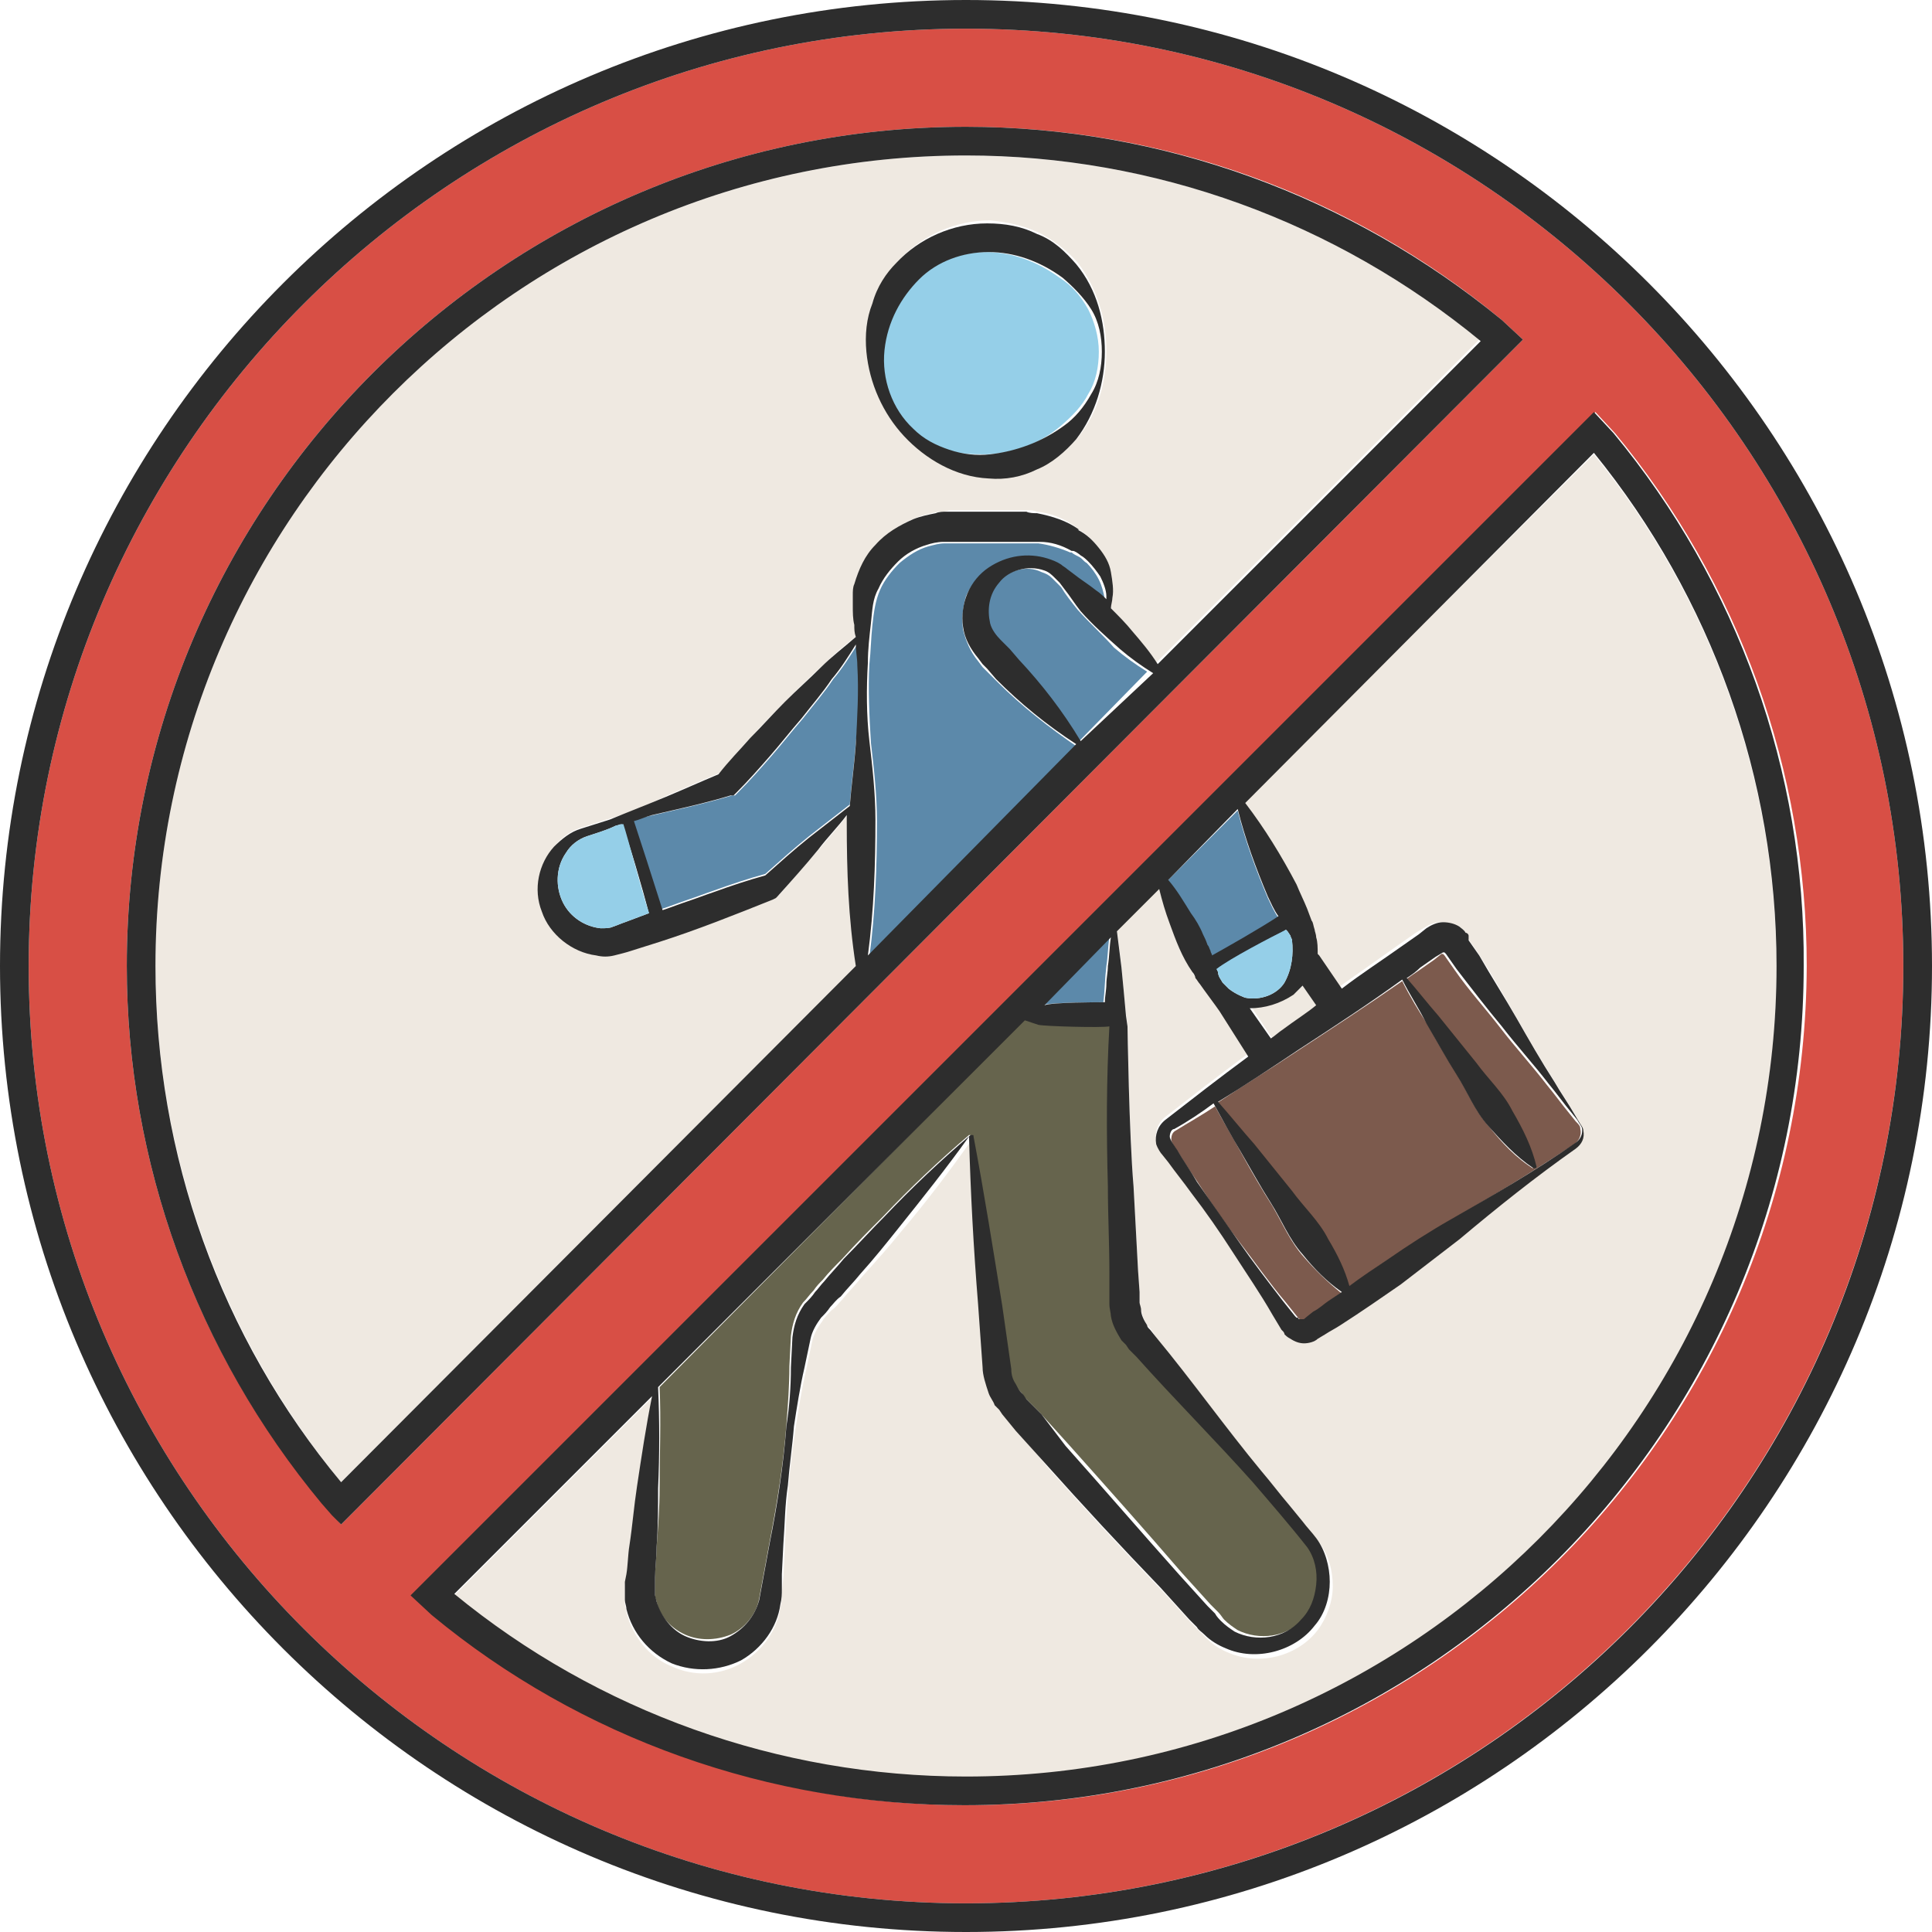 <?xml version="1.0" encoding="utf-8"?>
<!-- Generator: Adobe Illustrator 24.1.2, SVG Export Plug-In . SVG Version: 6.00 Build 0)  -->
<svg version="1.1" id="Layer_1" xmlns="http://www.w3.org/2000/svg" xmlns:xlink="http://www.w3.org/1999/xlink" x="0px" y="0px"
	 viewBox="0 0 128 128" style="enable-background:new 0 0 128 128;" xml:space="preserve">
<style type="text/css">
	.st0{fill:#5C89AA;}
	.st1{fill:#EFE9E1;}
	.st2{fill:#95CFE8;}
	.st3{fill:#7C5A4D;}
	.st4{fill:#66644D;}
	.st5{fill:#D84F45;}
	.st6{fill:#2D2D2D;}
</style>
<g>
	<path class="st0" d="M56.7,49.2c-0.1,1.4-0.3,2.8-0.4,4.1c-0.9,0.7-1.8,1.4-2.7,2.1c-1,0.8-2,1.7-2.9,2.5c-1.1,0.3-2.3,0.7-3.4,1.1
		c-0.6,0.2-1.1,0.4-1.7,0.6c-0.6,0.2-1.1,0.4-1.7,0.6v0c-0.2,0.1-0.5,0.2-0.7,0.2L43,60.5c-0.4-1.6-1.4-5.1-1.8-5.9
		c-0.1,0-0.3,0.1-0.5,0.1c0.4-0.1,0.9-0.3,1.3-0.4c0,0,0,0,0,0c0.4-0.1,0.8-0.2,1.3-0.3c0.4-0.1,0.9-0.2,1.3-0.3
		c1.3-0.3,2.6-0.6,3.9-1l0.2,0l0.2-0.2c0.8-0.8,1.5-1.6,2.2-2.4c0.7-0.8,1.4-1.7,2.1-2.5c0.7-0.9,1.4-1.7,2-2.6
		c0.6-0.7,1.1-1.5,1.6-2.3c0,0.5,0.1,0.9,0.1,1.4C56.9,45.7,56.9,47.5,56.7,49.2z"/>
	<path class="st0" d="M85.1,61.7c-1,0.5-3.6,1.9-4.6,2.6l-0.2-0.6c-0.1-0.2-0.1-0.4-0.2-0.6c-0.1-0.2-0.1-0.3-0.2-0.4
		c-0.1-0.3-0.2-0.5-0.3-0.7c-0.2-0.5-0.5-1-0.8-1.4c-0.5-0.8-0.9-1.5-1.5-2.2l4.7-4.7c0.5,2,1.2,3.9,2,5.8c0.2,0.4,0.4,0.9,0.7,1.3
		c0,0.1,0.1,0.2,0.1,0.2L85.1,61.7z"/>
	<path class="st1" d="M10.3,64c0,12.5,4.4,24.6,12.3,34.2l34.3-34.4c-0.5-3.2-0.6-6.3-0.6-9.5c0-0.2,0-0.3,0-0.5
		c-0.6,0.8-1.3,1.6-1.9,2.3c-0.9,1-1.8,2.1-2.7,3.1l-0.1,0.1l-0.2,0.1c-2.5,1-5,2-7.5,2.8L42,62.9c-0.3,0.1-0.7,0.2-1.1,0.3
		c-0.4,0.1-0.8,0.1-1.2,0C38,63,36.5,61.9,36,60.3c-0.6-1.5-0.2-3.2,0.8-4.3c0.5-0.6,1.1-1,1.8-1.2l1.9-0.6c1.3-0.4,2.5-0.9,3.7-1.5
		c1.2-0.5,2.3-1,3.5-1.5c0.7-0.8,1.3-1.6,2.1-2.4c0.7-0.8,1.5-1.6,2.3-2.4c0.8-0.8,1.6-1.6,2.4-2.3c0.7-0.7,1.5-1.4,2.3-2
		c0-0.3,0-0.5,0-0.8c0-0.4-0.1-0.9-0.1-1.3c0-0.2,0-0.5,0-0.7c0-0.2,0.1-0.5,0.1-0.7c0.2-0.9,0.7-1.8,1.4-2.6
		c0.7-0.7,1.5-1.3,2.5-1.7c0.5-0.2,1-0.3,1.5-0.4c0.2,0,0.5,0,0.7-0.1c0.2,0,0.4,0,0.6,0c0.9,0,1.7,0,2.6,0l1.3,0l0.6,0
		c0.2,0,0.5,0,0.7,0.1c1,0.1,1.9,0.5,2.7,1.1l-0.1,0c0.6,0.3,1,0.7,1.4,1.2c0.4,0.5,0.7,1,0.8,1.6c0.2,0.6,0.2,1.1,0.1,1.7
		c0,0.2-0.1,0.5-0.1,0.7c0.5,0.5,1,1,1.4,1.5c0.6,0.7,1.1,1.4,1.7,2.2l21.4-21.4C88.5,14.7,76.5,10.3,64,10.3
		C34.4,10.3,10.3,34.4,10.3,64z M68.8,15.4c1,0.5,1.9,1.2,2.6,2c1.3,1.7,1.9,3.8,1.9,5.8c0,2-0.5,4.1-1.9,5.8
		c-0.7,0.8-1.6,1.5-2.6,2c-1,0.5-2.1,0.6-3.2,0.6c-2.2-0.1-4.2-1.3-5.6-2.8c-1.4-1.5-2.3-3.5-2.5-5.6c-0.1-1.1,0-2.2,0.4-3.2
		c0.4-1,1-2,1.7-2.8c1.5-1.6,3.7-2.6,6-2.6C66.6,14.7,67.7,14.9,68.8,15.4z"/>
	<path class="st2" d="M60.3,28.4c0.7,0.6,1.6,1.1,2.4,1.4c0.9,0.3,1.8,0.3,2.7,0.3c1.8-0.1,3.5-0.7,4.9-1.9c0.7-0.6,1.4-1.3,1.8-2.1
		c0.5-0.8,0.7-1.8,0.7-2.8c0-1-0.3-2-0.7-2.8c-0.5-0.9-1.1-1.6-1.9-2.1c-1.5-1.1-3.2-1.7-4.9-1.7c-1.7,0-3.4,0.7-4.7,1.8
		c-1.3,1.2-2.2,2.9-2.3,4.7C58.2,25.1,58.9,27.1,60.3,28.4z"/>
	<path class="st0" d="M65.4,44.5l-0.3-0.3l-0.3-0.4c-0.5-0.6-0.8-1.3-1-2.1c-0.1-0.8,0-1.5,0.2-2.2c0.3-0.7,0.8-1.3,1.4-1.7
		c1.2-0.8,2.6-0.9,3.9-0.6c0.3,0.1,0.6,0.2,0.9,0.4c0.2,0.1,0.3,0.2,0.4,0.3l0.4,0.3c0.5,0.4,1,0.7,1.5,1.1c0.2,0.2,0.4,0.4,0.7,0.6
		c0-0.1,0-0.1,0-0.2c-0.1-0.5-0.2-0.9-0.4-1.3c-0.2-0.4-0.5-0.8-0.8-1.1c-0.2-0.1-0.3-0.3-0.5-0.4c-0.2-0.1-0.4-0.2-0.5-0.3l-0.1,0
		c-0.7-0.3-1.4-0.5-2.1-0.6c-0.2,0-0.3,0-0.6,0l-0.6,0l-1.3,0c-0.9,0-1.7,0-2.6,0c-0.2,0-0.4,0-0.6,0l-0.5,0c-0.4,0-0.7,0.1-1.1,0.2
		c-0.7,0.2-1.3,0.6-1.9,1.1c-0.5,0.5-1,1.1-1.3,1.8c-0.3,0.7-0.4,1.4-0.5,2.3c-0.1,0.9-0.1,1.7-0.2,2.6c-0.1,1.7,0,3.5,0.1,5.2
		c0.2,1.7,0.4,3.5,0.4,5.2c0,3-0.1,6-0.5,9l13.8-13.9c-1.9-1.3-3.7-2.7-5.3-4.3L65.4,44.5z"/>
	<path class="st0" d="M71.4,40.4c-0.4-0.5-0.8-1-1.1-1.5L70,38.6c-0.1-0.1-0.2-0.2-0.3-0.3c-0.2-0.2-0.4-0.3-0.7-0.4
		c-1-0.5-2.3-0.1-3,0.8c-0.7,0.8-0.8,1.9-0.6,2.7c0.1,0.4,0.4,0.8,0.7,1.1l0.3,0.3l0.3,0.3l0.6,0.7c1.5,1.7,2.9,3.5,4.1,5.4l4.6-4.7
		c-0.8-0.5-1.5-1-2.2-1.6C73.1,42.1,72.2,41.3,71.4,40.4z"/>
	<path class="st3" d="M101.7,77.5C101.7,77.5,101.6,77.5,101.7,77.5c-1.3-0.8-2.2-1.8-3-2.8c-0.9-1-1.4-2.2-2.1-3.4
		c-0.7-1.1-1.4-2.3-2-3.4C94,67,93.4,66,92.9,65c-2.3,1.6-4.6,3.1-6.9,4.6c-1.8,1.2-3.6,2.3-5.4,3.5c0.8,0.9,1.6,1.9,2.4,2.8
		c0.8,1,1.7,2.1,2.5,3.1c0.8,1,1.8,2,2.4,3.2c0.5,1,1,2,1.4,3.1c0.9-0.6,1.7-1.2,2.6-1.8c1.4-0.9,2.7-1.7,4.1-2.6
		c2.8-1.6,5.6-3.3,8.3-5.1c0.3-0.2,0.5-0.6,0.4-1c0-0.2-0.1-0.3-0.3-0.5l-0.4-0.5c-0.5-0.6-1-1.3-1.5-1.9c-1-1.3-2.1-2.5-3.1-3.8
		c-1-1.3-2.1-2.5-3-3.8l-0.7-1l-0.1-0.1c0,0,0,0,0,0c0,0,0,0,0,0c0,0,0,0,0,0c0,0,0,0-0.1,0l-0.5,0.4l-1,0.7c-0.3,0.2-0.6,0.4-1,0.7
		c0.7,0.8,1.4,1.7,2.1,2.5c0.8,1,1.7,2.1,2.5,3.1c0.8,1,1.8,2,2.4,3.2c0.6,1.2,1.2,2.4,1.6,3.7C101.8,77.4,101.8,77.5,101.7,77.5z"
		/>
	<path class="st4" d="M43.5,106.1c0.2,1,1,1.8,1.9,2.2c0.9,0.4,2,0.4,3,0c0.9-0.4,1.7-1.3,1.9-2.4l0.7-3.8c0.5-2.6,0.9-5.1,1.1-7.7
		c0.1-1.3,0.2-2.6,0.2-3.9l0.1-2c0.1-0.8,0.3-1.5,0.8-2.2c0.3-0.3,0.4-0.5,0.7-0.8c0.2-0.3,0.4-0.5,0.6-0.7c0.4-0.5,0.9-1,1.3-1.4
		c0.9-1,1.8-1.9,2.7-2.8c1.8-1.9,3.7-3.7,5.7-5.4c0,0,0.1,0,0.1,0c0,0,0.1,0.1,0.1,0.1c0.7,3.7,1.4,7.4,1.9,11.2l0.4,2.8l0.2,1.4
		c0,0.4,0.2,0.7,0.3,1c0.1,0.2,0.2,0.3,0.3,0.4c0.1,0.1,0.1,0.1,0.2,0.2l0.2,0.3l1,1l1.9,2.1c2.5,2.8,5,5.6,7.5,8.5l1.9,2.1l0.5,0.5
		c0.2,0.2,0.3,0.4,0.4,0.5c0.3,0.3,0.6,0.5,0.9,0.7c1.4,0.7,3.3,0.5,4.4-0.8c0.6-0.6,0.9-1.4,1-2.3c0.1-0.9-0.2-1.7-0.6-2.5
		c-1.1-1.4-2.4-2.9-3.6-4.3c-2.5-2.8-5.2-5.5-7.7-8.3l-0.5-0.5l-0.2-0.3c-0.1-0.1-0.2-0.2-0.3-0.3c-0.3-0.5-0.6-1-0.7-1.6
		c-0.1-0.3-0.1-0.6-0.1-0.9l0-0.7l0-1.4c-0.1-1.9-0.1-3.8-0.1-5.7c0-3.5,0-7,0.1-10.6c-0.5,0-4.2,0-4.7-0.1c-0.3-0.1-0.6-0.2-1-0.3
		L43.7,91.9c0.1,2.2,0,4.5,0,6.7c0,1.3-0.1,2.6-0.2,3.9c0,0.7-0.1,1.3-0.1,2l0,0.5l0,0.4l0,0.4L43.5,106.1z"/>
	<path class="st0" d="M73.1,66.4c0.1-0.8,0.1-1.6,0.2-2.4c0.1-0.6,0.1-1.3,0.2-1.9l-4.5,4.5C69.6,66.4,72.8,66.4,73.1,66.4z"/>
	<path class="st1" d="M82.4,53.2c1.3,1.7,2.4,3.5,3.4,5.4c0.3,0.5,0.5,1.1,0.7,1.6l0.3,0.8c0.1,0.1,0.1,0.3,0.2,0.5
		c0.1,0.2,0.1,0.4,0.1,0.5c0.1,0.4,0.1,0.8,0,1.1c0,0,0.1,0.1,0.1,0.1l1.5,2.2c1.4-1,2.7-1.9,4.1-2.9l1-0.7l0.5-0.3
		c0.3-0.2,0.7-0.4,1.1-0.4c0.4,0,0.8,0.1,1.1,0.3c0.2,0.1,0.3,0.2,0.4,0.4c0.1,0.1,0.1,0.2,0.2,0.2l0.1,0.1l0.7,1
		c0.9,1.4,1.7,2.8,2.5,4.2c0.8,1.4,1.6,2.8,2.5,4.2c0.4,0.7,0.9,1.4,1.3,2.1l0.3,0.5c0.1,0.2,0.2,0.4,0.3,0.6
		c0.1,0.4-0.1,0.9-0.5,1.2c-2.7,1.8-5.2,3.9-7.7,6c-1.3,1-2.6,2-3.9,3c-1.3,0.9-2.7,1.9-4,2.7c-0.3,0.2-0.7,0.4-1,0.6l-0.5,0.3
		c-0.3,0.2-0.6,0.3-0.9,0.3c-0.3,0-0.7-0.1-0.9-0.3c-0.1-0.1-0.3-0.2-0.4-0.3C85,88.2,85,88.1,84.9,88l-0.1-0.1l-0.6-1
		c-0.8-1.4-1.7-2.8-2.6-4.1c-0.9-1.4-1.8-2.7-2.8-4c-0.5-0.7-1-1.3-1.5-2L77,76.3c-0.1-0.1-0.3-0.4-0.4-0.7
		c-0.1-0.6,0.1-1.2,0.6-1.6c1.8-1.4,3.6-2.8,5.5-4.2l-1.9-2.9c-0.2-0.3-1.1-1.5-1.3-1.8c-0.1-0.1-0.2-0.3-0.3-0.4
		c-0.1-0.1-0.2-0.2-0.2-0.4c-0.6-1-1-2.1-1.5-3.2c-0.3-0.8-0.5-1.5-0.7-2.3L74,61.6c0.1,0.8,0.2,1.6,0.3,2.4
		c0.1,1.1,0.2,2.2,0.3,3.2l0.1,0.7c0,0,0.1,7.1,0.4,10.6c0.1,1.9,0.2,3.8,0.3,5.7l0.1,1.4l0,0.7c0,0.2,0,0.4,0.1,0.5
		c0.1,0.4,0.2,0.7,0.4,1c0.1,0.1,0.1,0.1,0.2,0.2l0.2,0.3l0.4,0.6c2.4,2.9,4.6,6,7,8.9c0.6,0.7,1.2,1.5,1.8,2.2l0.9,1.1
		c0.3,0.4,0.6,0.7,0.9,1.1c0.6,0.8,0.9,1.8,0.9,2.9c0,1-0.4,2.1-1,2.9c-1.3,1.7-3.8,2.4-5.9,1.5c-0.5-0.2-1-0.5-1.4-0.9
		c-0.2-0.2-0.4-0.4-0.5-0.5l-0.5-0.5l-1.9-2.1c-2.6-2.7-5.2-5.5-7.7-8.3L67.6,95l-0.9-1.1l-0.2-0.3c-0.1-0.1-0.2-0.2-0.3-0.3
		c-0.2-0.2-0.3-0.5-0.5-0.8c-0.3-0.5-0.4-1.1-0.4-1.7l-0.1-1.4l-0.2-2.8c-0.3-3.7-0.5-7.4-0.6-11.1c-1.5,2.1-3,4.1-4.7,6.1
		c-0.8,1-1.7,2-2.6,3c-0.4,0.5-0.9,1-1.3,1.5c-0.2,0.2-0.4,0.5-0.7,0.7c-0.2,0.2-0.5,0.5-0.6,0.7c-0.3,0.4-0.6,0.9-0.7,1.4l-0.4,1.9
		c-0.3,1.3-0.5,2.6-0.7,3.9c-0.4,2.6-0.6,5.2-0.7,7.8l-0.1,2l-0.1,1c0,0.3,0,0.6-0.1,1c-0.2,1.5-1.2,2.9-2.6,3.7
		c-1.4,0.8-3.1,0.9-4.6,0.2c-1.5-0.6-2.6-2-3-3.6c0-0.2-0.1-0.4-0.1-0.6c0-0.2,0-0.4,0-0.6c0-0.2,0-0.4,0-0.6l0.1-0.5
		c0.1-0.6,0.1-1.3,0.2-1.9c0.2-1.3,0.3-2.6,0.5-3.9c0.3-2,0.6-4,1-6.1l-13.1,13.1c9.6,7.8,21.6,12.1,33.9,12.1
		c29.6,0,53.7-24.1,53.7-53.7c0-12.4-4.3-24.4-12.1-34L82.4,53.2z"/>
	<path class="st5" d="M64,1.9C29.8,1.9,1.9,29.8,1.9,64c0,34.3,27.9,62.1,62.1,62.1c34.3,0,62.1-27.9,62.1-62.1
		C126.1,29.8,98.3,1.9,64,1.9z M22,100.3l-0.7-0.8C13,89.6,8.4,77,8.4,64C8.4,33.3,33.4,8.4,64,8.4c13,0,25.5,4.5,35.5,12.8l1.4,1.3
		L22.6,101L22,100.3z M64,119.6c-12.9,0-25.4-4.5-35.3-12.6l-1.4-1.3l78.4-78.4l1.3,1.4c8.2,9.9,12.7,22.4,12.7,35.3
		C119.6,94.7,94.7,119.6,64,119.6z"/>
	<path class="st1" d="M85.8,65.8c-0.9,0.6-1.9,0.9-2.9,0.9l1.4,2.1c0.3-0.2,0.5-0.4,0.8-0.6c0.8-0.6,1.5-1.1,2.3-1.7l-0.9-1.3
		C86.2,65.4,86,65.6,85.8,65.8z"/>
	<path class="st3" d="M86.4,83.3c-0.9-1-1.4-2.2-2.1-3.4c-0.7-1.1-1.4-2.3-2-3.4c-0.6-1.1-1.2-2.1-1.8-3.2c-0.9,0.6-1.8,1.1-2.6,1.6
		c-0.2,0.1-0.3,0.3-0.3,0.6c0,0.2,0.3,0.6,0.5,0.9c0.4,0.7,0.9,1.4,1.3,2c0.9,1.4,1.8,2.7,2.8,4c1,1.3,1.9,2.6,3,3.9l0.8,1l0.1,0.1
		c0,0,0,0,0.1,0c0,0,0.1,0,0.1,0.1c0.1,0,0.2,0,0.2,0c0.1,0,0.1,0,0.2-0.1L87,87c0.3-0.2,0.6-0.5,1-0.7c0.3-0.2,0.6-0.4,0.9-0.6
		C87.9,84.9,87.1,84.1,86.4,83.3z"/>
	<path class="st6" d="M64,0C28.7,0,0,28.7,0,64c0,35.3,28.7,64,64,64s64-28.7,64-64C128,28.7,99.3,0,64,0z M64,126.1
		C29.8,126.1,1.9,98.3,1.9,64C1.9,29.8,29.8,1.9,64,1.9c34.3,0,62.1,27.9,62.1,62.1C126.1,98.3,98.3,126.1,64,126.1z"/>
	<path class="st6" d="M57.8,20.1c-0.4,1-0.5,2.1-0.4,3.2c0.2,2.1,1.1,4.1,2.5,5.6c1.4,1.5,3.4,2.7,5.6,2.8c1.1,0.1,2.2-0.1,3.2-0.6
		c1-0.4,1.9-1.2,2.6-2c1.3-1.7,1.9-3.8,1.9-5.8c0-2-0.5-4.1-1.9-5.8c-0.7-0.8-1.5-1.6-2.6-2c-1-0.5-2.1-0.7-3.3-0.7
		c-2.3,0-4.5,1-6,2.6C58.7,18.1,58.1,19,57.8,20.1z M65.5,16.7c1.7,0,3.4,0.6,4.9,1.7c0.7,0.6,1.4,1.3,1.9,2.1
		c0.5,0.8,0.7,1.8,0.7,2.8c0,1-0.2,2-0.7,2.8c-0.5,0.9-1.1,1.6-1.8,2.1c-1.5,1.1-3.2,1.7-4.9,1.9c-0.9,0.1-1.8,0-2.7-0.3
		c-0.9-0.3-1.7-0.7-2.4-1.4c-1.4-1.3-2.1-3.3-1.9-5.2c0.2-1.9,1.1-3.5,2.3-4.7C62.1,17.3,63.8,16.7,65.5,16.7z"/>
	<path class="st6" d="M106.9,28.7l-1.3-1.4l-78.4,78.4l1.4,1.3c9.9,8.2,22.4,12.6,35.3,12.6c30.7,0,55.6-24.9,55.6-55.6
		C119.6,51.1,115.1,38.6,106.9,28.7z M82,53.6c0.5,2,1.2,3.9,2,5.8c0.2,0.4,0.4,0.9,0.7,1.3c-1.2,0.8-3.5,2.1-4.4,2.6
		c0-0.1-0.1-0.2-0.1-0.3c-0.1-0.2-0.1-0.3-0.2-0.4c-0.1-0.3-0.2-0.5-0.3-0.7c-0.2-0.5-0.5-1-0.8-1.4c-0.5-0.8-0.9-1.5-1.5-2.2
		L82,53.6z M100.2,73.6c-0.6-1.2-1.6-2.1-2.4-3.2c-0.8-1-1.7-2.1-2.5-3.1c-0.7-0.8-1.4-1.7-2.1-2.5c0.3-0.2,0.6-0.4,0.9-0.7l1-0.7
		l0.5-0.3c0,0,0,0,0,0c0,0,0,0,0.1,0c0,0,0,0,0,0c0,0,0,0,0,0l0.1,0.1l0.7,1c1,1.3,2,2.6,3,3.8c1,1.3,2.1,2.5,3.1,3.8
		c0.5,0.6,1,1.3,1.5,1.9l0.4,0.5c0.1,0.2,0.2,0.3,0.3,0.5c0.1,0.4-0.1,0.8-0.4,1c-2.7,1.9-5.5,3.5-8.3,5.1c-1.4,0.8-2.8,1.7-4.1,2.6
		c-0.9,0.6-1.8,1.2-2.6,1.8c-0.3-1.1-0.8-2.1-1.4-3.1c-0.6-1.2-1.6-2.1-2.4-3.2c-0.8-1-1.7-2.1-2.5-3.1c-0.8-0.9-1.6-1.9-2.4-2.8
		c1.8-1.1,3.6-2.3,5.4-3.5c2.3-1.5,4.6-3,6.8-4.6c0.5,1,1.1,1.9,1.6,2.9c0.7,1.2,1.3,2.3,2,3.4c0.7,1.1,1.2,2.4,2.1,3.4
		c0.9,1,1.8,2,3,2.8c0,0,0.1,0,0.1,0c0.1,0,0.1-0.1,0.1-0.1C101.5,76,100.9,74.8,100.2,73.6z M88.9,85.6c-0.3,0.2-0.6,0.4-0.9,0.6
		c-0.3,0.2-0.6,0.5-1,0.7l-0.5,0.4c-0.1,0.1-0.1,0.1-0.2,0.1c-0.1,0-0.1,0-0.2,0c0,0-0.1,0-0.1-0.1c0,0,0,0-0.1,0l-0.1-0.1l-0.8-1
		c-1-1.3-2-2.6-2.9-3.9c-0.9-1.3-1.9-2.7-2.8-4c-0.4-0.7-0.9-1.4-1.3-2.1c-0.2-0.3-0.5-0.7-0.5-0.9c0-0.2,0.1-0.5,0.3-0.5
		c0.9-0.5,1.8-1.1,2.6-1.7c0.6,1.1,1.2,2.2,1.8,3.2c0.7,1.2,1.3,2.3,2,3.4c0.7,1.1,1.2,2.4,2.1,3.4C87.1,84.1,87.9,84.9,88.9,85.6z
		 M85,68.2c-0.3,0.2-0.5,0.4-0.8,0.6l-1.4-2c1,0,2-0.3,2.9-0.9c0.2-0.2,0.4-0.4,0.6-0.6l0.9,1.3C86.6,67.1,85.8,67.6,85,68.2z
		 M85.1,65.1c-0.5,0.8-1.6,1.2-2.6,1c0,0-0.6-0.2-1.1-0.6c-0.1-0.1-0.3-0.3-0.4-0.4c-0.1-0.2-0.3-0.4-0.3-0.7l-0.1-0.2
		c0.9-0.7,3.6-2.1,4.6-2.6l0.1,0.1l0.2,0.3c0,0.1,0.1,0.2,0.1,0.3C85.7,63.2,85.6,64.2,85.1,65.1z M73.6,62.1
		c-0.1,0.6-0.1,1.3-0.2,1.9c0,0.4-0.1,0.8-0.1,1.2c0,0.4-0.1,0.8-0.1,1.2h0c-0.4,0-3.5,0-4,0.2L73.6,62.1z M43.4,105l0-0.5
		c0-0.6,0.1-1.3,0.1-2c0.1-1.3,0.1-2.6,0.1-3.9c0.1-2.2,0.1-4.5,0-6.7l24.3-24.3c0.3,0.1,0.6,0.2,0.9,0.3c0.5,0.1,4.2,0.2,4.7,0.1
		c-0.2,3.5-0.2,7-0.1,10.6c0,1.9,0.1,3.8,0.1,5.7l0,1.4l0,0.7c0,0.3,0.1,0.6,0.1,0.8c0.1,0.6,0.4,1.1,0.7,1.6
		c0.1,0.1,0.2,0.2,0.3,0.3l0.2,0.3l0.5,0.5c2.5,2.8,5.2,5.5,7.7,8.3c1.2,1.4,2.5,2.9,3.6,4.3c0.5,0.7,0.7,1.6,0.6,2.5
		c-0.1,0.9-0.4,1.7-1,2.3c-1.1,1.3-3,1.5-4.4,0.8c-0.3-0.2-0.6-0.4-0.9-0.7c-0.1-0.1-0.3-0.3-0.4-0.5l-0.5-0.5l-1.9-2.1
		c-2.5-2.8-5-5.7-7.5-8.5L69,93.7l-1-1l-0.2-0.3c-0.1-0.1-0.1-0.1-0.2-0.2c-0.1-0.1-0.2-0.3-0.3-0.5c-0.2-0.3-0.3-0.6-0.3-1
		l-0.2-1.4l-0.4-2.8c-0.6-3.7-1.2-7.5-1.9-11.2c0-0.1,0-0.1-0.1-0.1c-0.1,0-0.1,0-0.1,0c-2,1.7-3.9,3.5-5.7,5.4
		c-0.9,0.9-1.8,1.9-2.7,2.8c-0.4,0.5-0.9,1-1.3,1.5c-0.2,0.2-0.4,0.5-0.6,0.7c-0.2,0.3-0.4,0.5-0.7,0.8c-0.5,0.7-0.7,1.4-0.8,2.2
		l-0.1,2c0,1.3-0.1,2.6-0.3,3.9c-0.2,2.6-0.6,5.2-1.1,7.7l-0.7,3.8c-0.3,1.1-1,1.9-1.9,2.4c-0.9,0.5-2.1,0.4-3,0
		c-0.9-0.4-1.6-1.3-1.9-2.3l-0.1-0.4l0-0.4V105z M64,117.7c-12.4,0-24.4-4.3-33.9-12.1l13.1-13.1c-0.4,2-0.7,4-1,6
		c-0.2,1.3-0.3,2.6-0.5,3.9c-0.1,0.6-0.1,1.3-0.2,1.9l-0.1,0.5c0,0.2,0,0.4,0,0.6c0,0.2,0,0.4,0,0.6c0,0.2,0.1,0.4,0.1,0.6
		c0.4,1.6,1.5,2.9,3,3.6c1.5,0.6,3.2,0.5,4.6-0.2c1.4-0.8,2.4-2.2,2.6-3.7c0.1-0.4,0.1-0.7,0.1-1l0-1l0.1-2c0.1-1.3,0.1-2.6,0.3-3.9
		c0.1-1.3,0.3-2.6,0.4-3.9c0.2-1.3,0.4-2.6,0.7-3.9l0.4-1.9c0.1-0.5,0.4-1,0.7-1.4c0.2-0.2,0.4-0.4,0.6-0.7c0.2-0.2,0.4-0.5,0.7-0.7
		c0.4-0.5,0.9-1,1.3-1.5c0.9-1,1.7-2,2.5-3c1.6-2,3.2-4,4.7-6.1c0.1,3.7,0.3,7.4,0.6,11.1l0.2,2.8l0.1,1.4c0,0.5,0.2,1.1,0.4,1.7
		c0.1,0.3,0.3,0.5,0.4,0.8c0.1,0.1,0.2,0.2,0.3,0.3l0.2,0.3l0.9,1.1l1.9,2.1c2.5,2.8,5.1,5.6,7.7,8.3l1.9,2.1l0.5,0.5
		c0.1,0.2,0.3,0.3,0.5,0.5c0.4,0.4,0.9,0.7,1.4,0.9c2,0.9,4.6,0.2,5.9-1.5c0.7-0.8,1-1.9,1-2.9c0-1-0.3-2.1-0.9-2.9
		c-0.3-0.4-0.6-0.7-0.9-1.1l-0.9-1.1c-0.6-0.7-1.2-1.5-1.8-2.2c-2.4-2.9-4.6-6-7-8.9l-0.4-0.5L76.1,88C76.1,88,76,87.9,76,87.8
		c-0.2-0.3-0.4-0.7-0.4-1c0-0.2-0.1-0.4-0.1-0.5l0-0.7l-0.1-1.4c-0.1-1.9-0.2-3.8-0.3-5.6c-0.3-3.5-0.4-10.6-0.4-10.6l-0.1-0.7
		c-0.1-1.1-0.2-2.2-0.3-3.2c-0.1-0.8-0.2-1.6-0.3-2.4l2.8-2.8c0.2,0.8,0.4,1.5,0.7,2.3c0.4,1.1,0.8,2.2,1.5,3.2
		c0.1,0.1,0.2,0.3,0.2,0.4c0.1,0.1,0.2,0.3,0.3,0.4c0.2,0.3,1.1,1.5,1.3,1.8l1.9,3c-1.9,1.4-3.7,2.8-5.5,4.2c-0.5,0.4-0.7,1-0.6,1.6
		c0.1,0.3,0.3,0.6,0.4,0.7l0.4,0.5c0.5,0.7,1,1.3,1.5,2c1,1.3,1.9,2.6,2.8,4c0.9,1.4,1.8,2.7,2.6,4.1l0.6,1l0.1,0.1
		c0,0,0.1,0.1,0.1,0.2c0.1,0.1,0.2,0.2,0.4,0.3c0.3,0.2,0.6,0.3,0.9,0.3c0.3,0,0.7-0.1,0.9-0.3l0.5-0.3c0.3-0.2,0.7-0.4,1-0.6
		c1.4-0.9,2.7-1.8,4-2.7c1.3-1,2.6-2,3.9-3c2.5-2.1,5-4.1,7.7-6c0.4-0.3,0.6-0.7,0.5-1.2c0-0.2-0.2-0.4-0.3-0.6l-0.3-0.5
		c-0.4-0.7-0.9-1.4-1.3-2.1c-0.9-1.4-1.7-2.8-2.5-4.2c-0.8-1.4-1.7-2.8-2.5-4.2l-0.7-1L97.3,62c0-0.1-0.1-0.2-0.2-0.2
		c-0.1-0.2-0.3-0.3-0.4-0.4c-0.3-0.2-0.7-0.3-1.1-0.3c-0.4,0-0.8,0.2-1.1,0.4L94,61.9l-1,0.7c-1.4,1-2.8,1.9-4.1,2.9l-1.5-2.2
		c0,0-0.1-0.1-0.1-0.1c0-0.4,0-0.8-0.1-1.1c0-0.2-0.1-0.4-0.1-0.5C87,61.3,87,61.1,86.9,61l-0.3-0.8c-0.2-0.5-0.5-1.1-0.7-1.6
		c-1-1.9-2.1-3.7-3.4-5.4L105.6,30c7.8,9.6,12.1,21.6,12.1,34C117.7,93.6,93.6,117.7,64,117.7z"/>
	<path class="st2" d="M85.1,65.1c-0.5,0.8-1.6,1.2-2.6,1c0,0-0.6-0.2-1.1-0.6c-0.1-0.1-0.3-0.3-0.4-0.4c-0.1-0.2-0.3-0.4-0.3-0.7
		l-0.1-0.2c0.9-0.7,3.6-2.1,4.6-2.6l0.1,0.1l0.2,0.3c0,0.1,0.1,0.2,0.1,0.3C85.7,63.2,85.6,64.2,85.1,65.1z"/>
	<path class="st6" d="M99.5,21.2C89.5,13,77,8.4,64,8.4C33.4,8.4,8.4,33.3,8.4,64c0,13,4.6,25.6,12.9,35.6l0.7,0.8l0.6,0.6
		l78.3-78.5L99.5,21.2z M57.5,63.3c0.4-3,0.5-6,0.5-9c0-1.7-0.2-3.5-0.4-5.2c-0.2-1.7-0.2-3.5-0.1-5.2c0-0.9,0.1-1.7,0.2-2.6
		c0.1-0.9,0.1-1.6,0.5-2.3c0.3-0.7,0.8-1.3,1.3-1.8c0.5-0.5,1.2-0.9,1.9-1.1c0.3-0.1,0.7-0.2,1.1-0.2l0.5,0c0.2,0,0.4,0,0.7,0
		c0.9,0,1.7,0,2.6,0l1.3,0l0.7,0c0.2,0,0.4,0,0.6,0c0.7,0,1.4,0.2,2.1,0.6l0.1,0c0.1,0,0.4,0.2,0.5,0.3c0.2,0.1,0.4,0.3,0.5,0.4
		c0.3,0.3,0.6,0.7,0.8,1c0.2,0.4,0.4,0.9,0.4,1.3c0,0.1,0,0.1,0,0.2c-0.2-0.2-0.4-0.4-0.7-0.6c-0.5-0.4-1-0.7-1.5-1.1l-0.4-0.3
		c-0.1-0.1-0.3-0.2-0.4-0.3c-0.3-0.2-0.6-0.3-0.9-0.4c-1.3-0.4-2.7-0.2-3.9,0.6c-0.6,0.4-1.1,1-1.4,1.7c-0.3,0.7-0.4,1.5-0.3,2.2
		c0.1,0.8,0.5,1.5,1,2.1l0.3,0.4l0.3,0.3l0.6,0.7c1.6,1.6,3.3,3,5.3,4.3L57.5,63.3z M71.6,49.1c-1.2-2-2.6-3.8-4.1-5.4L66.9,43
		l-0.3-0.3l-0.3-0.3c-0.3-0.3-0.6-0.7-0.7-1.1c-0.2-0.9-0.1-1.9,0.6-2.7c0.6-0.8,1.9-1.2,3-0.8c0.3,0.1,0.5,0.3,0.7,0.5
		c0.1,0.1,0.2,0.2,0.3,0.3l0.3,0.4c0.4,0.5,0.7,1,1.1,1.5c0.8,0.9,1.7,1.7,2.6,2.5c0.7,0.6,1.4,1.1,2.2,1.6L71.6,49.1z M76.7,44
		c-0.5-0.8-1.1-1.5-1.7-2.2c-0.4-0.5-0.9-1-1.4-1.5c0-0.2,0.1-0.5,0.1-0.7c0.1-0.5,0-1.1-0.1-1.7c-0.1-0.6-0.4-1.1-0.8-1.6
		c-0.4-0.5-0.8-0.9-1.4-1.2l0.1,0c-0.8-0.6-1.8-0.9-2.8-1.1c-0.2,0-0.5,0-0.7-0.1l-0.7,0l-1.3,0c-0.9,0-1.7,0-2.6,0
		c-0.2,0-0.4,0-0.7,0c-0.2,0-0.5,0-0.7,0.1c-0.5,0.1-1,0.2-1.5,0.4c-0.9,0.4-1.8,0.9-2.5,1.7c-0.7,0.7-1.1,1.6-1.4,2.6
		c-0.1,0.2-0.1,0.5-0.1,0.7c0,0.2,0,0.5,0,0.7c0,0.5,0,0.9,0.1,1.3c0,0.3,0,0.5,0.1,0.8c-0.8,0.7-1.6,1.3-2.3,2
		c-0.8,0.8-1.6,1.5-2.4,2.3c-0.8,0.8-1.5,1.6-2.3,2.4c-0.7,0.8-1.4,1.5-2.1,2.4c-1.2,0.5-2.3,1-3.5,1.5c-1.2,0.5-2.5,1-3.7,1.5
		l-1.9,0.6c-0.7,0.2-1.3,0.7-1.8,1.2c-1,1.1-1.4,2.8-0.8,4.3c0.5,1.5,2,2.7,3.6,2.9c0.4,0.1,0.8,0.1,1.2,0c0.4-0.1,0.8-0.2,1.1-0.3
		l1.9-0.6c2.5-0.8,5-1.8,7.5-2.8l0.2-0.1l0.1-0.1c0.9-1,1.8-2,2.7-3.1c0.6-0.8,1.3-1.5,1.9-2.3c0,0.2,0,0.3,0,0.5
		c0,3.2,0.1,6.3,0.6,9.5L22.6,98.2c-8-9.6-12.3-21.7-12.3-34.2c0-29.6,24.1-53.7,53.7-53.7c12.5,0,24.5,4.4,34.1,12.3L76.7,44z
		 M41.2,54.6c0.4,0.9,1.4,4.4,1.8,5.9l-1.6,0.6c-0.3,0.1-0.5,0.2-0.8,0.3c-0.2,0.1-0.5,0.1-0.8,0.1c-1-0.1-2-0.7-2.5-1.7
		c-0.5-1-0.5-2.3,0.2-3.3c0.3-0.5,0.8-0.9,1.4-1.1c0.6-0.2,1.3-0.4,1.9-0.7C40.9,54.7,41,54.6,41.2,54.6z M42,54.4
		c0.4-0.1,0.8-0.3,1.2-0.4c0.4-0.1,0.9-0.2,1.3-0.3c1.3-0.3,2.6-0.6,3.9-1l0.2,0l0.2-0.2c0.8-0.8,1.5-1.6,2.2-2.4
		c0.7-0.8,1.4-1.7,2.1-2.5c0.7-0.9,1.4-1.7,2-2.6c0.6-0.7,1.1-1.5,1.6-2.3c0,0.5,0.1,0.9,0.1,1.4c0.1,1.7,0,3.4-0.1,5.2
		c-0.1,1.4-0.3,2.8-0.4,4.1c-0.9,0.7-1.8,1.4-2.7,2.1c-1,0.8-2,1.7-2.9,2.5c-1.1,0.3-2.3,0.7-3.4,1.1c-0.6,0.2-1.1,0.4-1.7,0.6
		c-0.6,0.2-1.1,0.4-1.7,0.6v0C43.3,58.4,42.3,55.3,42,54.4z"/>
	<path class="st2" d="M43,60.5l-1.6,0.6c-0.3,0.1-0.5,0.2-0.8,0.3c-0.2,0.1-0.5,0.1-0.8,0.1c-1-0.1-2-0.7-2.5-1.7
		c-0.5-1-0.5-2.3,0.2-3.3c0.3-0.5,0.8-0.9,1.4-1.1c0.6-0.2,1.3-0.4,1.9-0.7c0.1,0,0.3-0.1,0.5-0.1C41.6,55.5,42.5,59,43,60.5z"/>
</g>
</svg>
